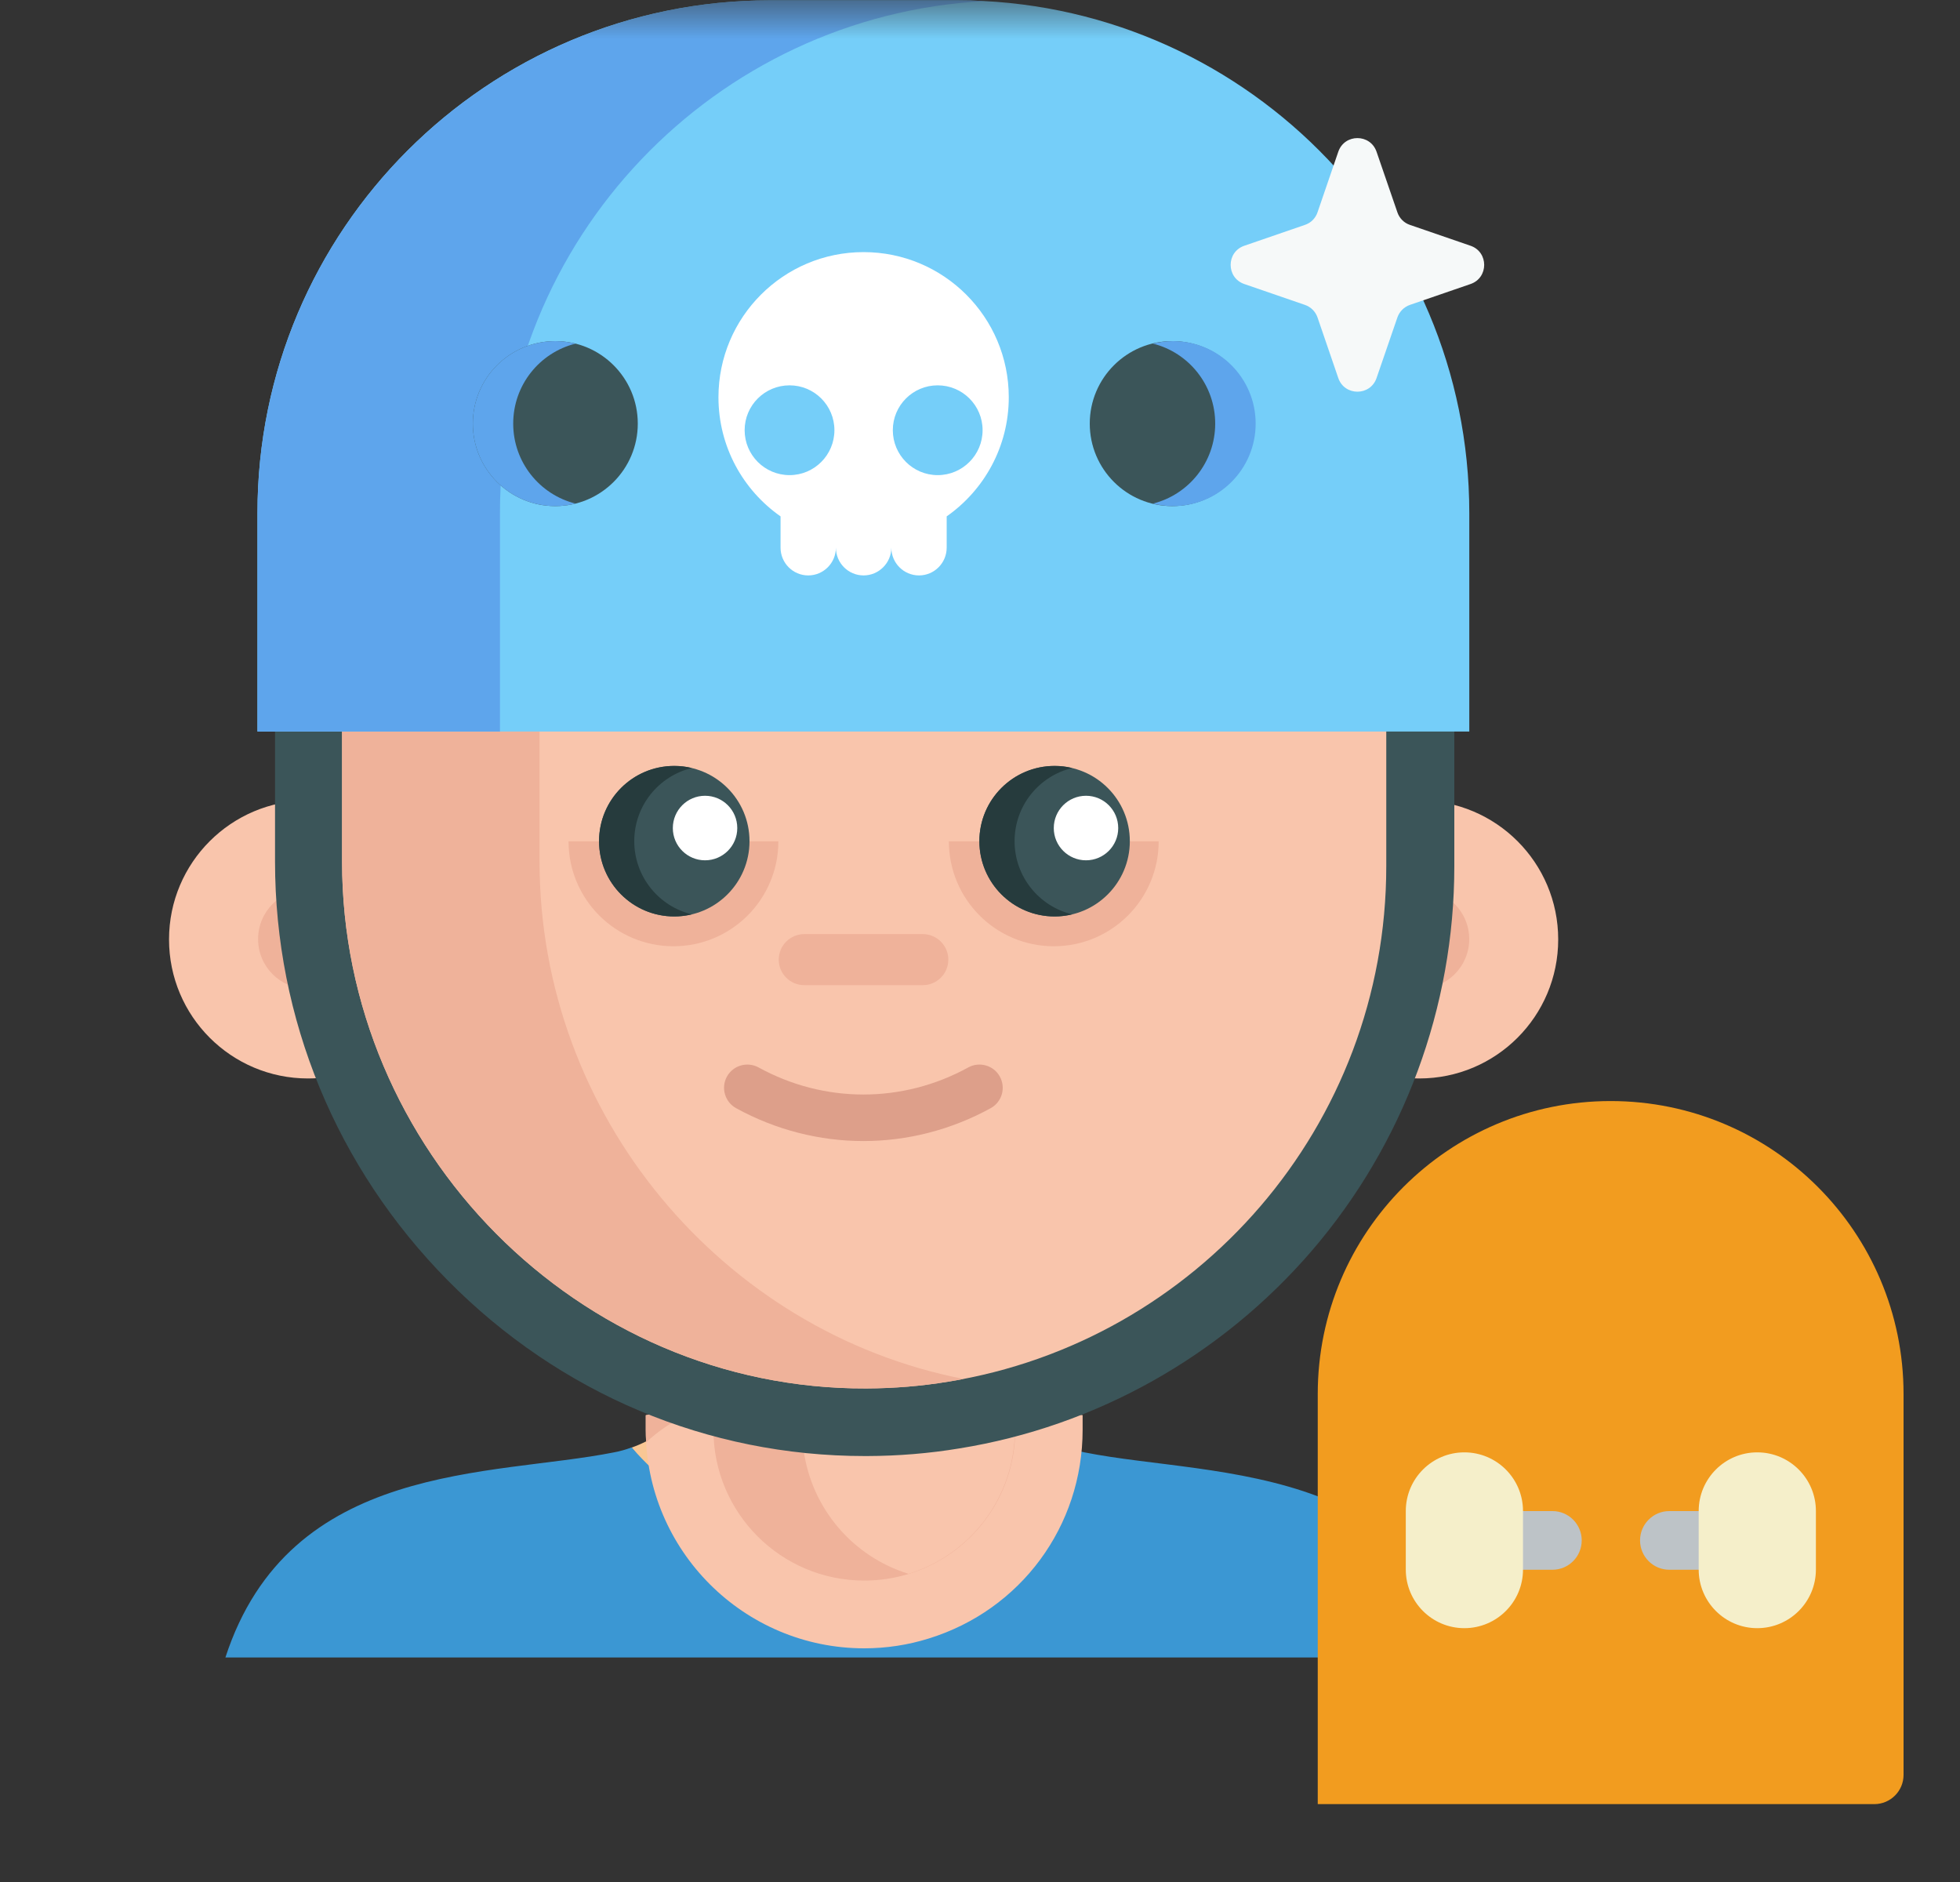<svg width="25" height="24" viewBox="0 0 25 24" fill="none" xmlns="http://www.w3.org/2000/svg">
<rect x="0" y="0" width="25" height="24" fill="#333333" stroke="none"/>
<path d="M5.979 11.799C6.147 12.497 6.102 13.54 6.353 14.04C6.361 14.059 6.371 14.076 6.383 14.093C4.81 14.272 4.485 13.293 4.485 13.293C4.815 12.947 5.044 12.517 5.146 12.049L5.979 11.799Z" fill="#CB8252"/>
<path d="M16.525 12.049C16.627 12.517 16.856 12.947 17.186 13.293C17.186 13.293 16.861 14.272 15.288 14.093C15.3 14.076 15.31 14.059 15.318 14.04C15.569 13.54 15.524 12.497 15.692 11.799L16.525 12.049Z" fill="#CB8252"/>
<path d="M16.41 9.263C16.617 9.144 16.869 9.135 17.084 9.239C17.298 9.343 17.448 9.546 17.483 9.782C17.731 10.67 17.331 11.612 16.519 12.05C16.338 12.135 16.14 12.177 15.94 12.173L16.41 9.263Z" fill="#F9C795"/>
<path d="M5.719 12.173C5.519 12.177 5.321 12.135 5.14 12.05C4.328 11.612 3.928 10.67 4.176 9.782C4.211 9.546 4.36 9.343 4.575 9.239C4.789 9.135 5.041 9.144 5.248 9.263L5.719 12.173Z" fill="#F9C795"/>
<path d="M12.569 15.961C12.505 16.753 12.546 18.09 13.607 18.46C13.253 18.897 12.416 20.018 10.832 20.018C9.248 20.018 8.411 18.897 8.056 18.46C9.117 18.09 9.158 16.753 9.095 15.961H12.569Z" fill="#F9C795"/>
<path d="M10.833 2.086C10.627 2.086 10.459 1.918 10.459 1.712V1.338C10.459 1.132 10.627 0.965 10.833 0.965C11.039 0.965 11.206 1.132 11.206 1.338V1.712C11.206 1.918 11.039 2.086 10.833 2.086Z" fill="#C03A2B"/>
<path d="M16.81 19.082V21.137H2.875C3.693 18.626 6.275 18.832 7.832 18.521C7.909 18.507 7.984 18.485 8.057 18.458C8.748 19.261 9.774 19.699 10.832 19.642C11.891 19.699 12.916 19.261 13.608 18.458C13.681 18.485 13.756 18.507 13.832 18.521C14.677 18.69 15.812 18.705 16.81 19.082Z" fill="#3B97D3"/>
<path d="M16.433 8.81C16.433 8.918 16.426 9.071 16.411 9.262C16.322 10.242 16.165 11.214 15.94 12.172C15.799 12.815 15.588 13.442 15.313 14.04C15.304 14.058 15.294 14.076 15.283 14.092C14.805 14.992 13.643 15.613 12.567 15.96C12.006 16.149 11.421 16.257 10.83 16.281C10.238 16.257 9.654 16.149 9.093 15.96C8.017 15.613 6.855 14.992 6.377 14.092C6.365 14.076 6.355 14.058 6.347 14.04C6.071 13.442 5.861 12.815 5.719 12.172C5.495 11.214 5.337 10.242 5.248 9.262C5.233 9.071 5.226 8.918 5.226 8.81L10.83 8.062L16.433 8.81Z" fill="#FDD7AD"/>
<path d="M16.806 6.197V8.438C16.806 8.645 16.639 8.812 16.433 8.812H5.225C5.019 8.812 4.852 8.645 4.852 8.438V6.197C4.852 6.07 4.855 5.947 4.867 5.823C5.061 3.5 7.003 1.714 9.335 1.714H12.323C14.655 1.714 16.597 3.5 16.791 5.823C16.803 5.947 16.806 6.07 16.806 6.197Z" fill="#E64C3C"/>
<path d="M11.951 6.194H9.709C9.296 6.194 8.962 6.529 8.962 6.942C8.962 7.354 9.296 7.689 9.709 7.689H11.951C12.363 7.689 12.698 7.354 12.698 6.942C12.698 6.529 12.363 6.194 11.951 6.194Z" fill="#805333"/>
<path d="M7.84 6.194C7.84 6.4 7.673 6.567 7.467 6.567H4.852V6.194C4.852 6.067 4.855 5.944 4.867 5.82H7.467C7.673 5.82 7.84 5.988 7.84 6.194Z" fill="#C03A2B"/>
<path d="M16.81 6.194V6.567H14.194C13.988 6.567 13.821 6.4 13.821 6.194C13.821 5.988 13.988 5.82 14.194 5.82H16.795C16.806 5.944 16.81 6.067 16.81 6.194Z" fill="#C03A2B"/>
<path d="M8.218 11.797C8.837 11.797 9.339 11.295 9.339 10.676C9.339 10.057 8.837 9.556 8.218 9.556C7.599 9.556 7.098 10.057 7.098 10.676C7.098 11.295 7.599 11.797 8.218 11.797Z" fill="white"/>
<path d="M8.407 11.238C8.716 11.238 8.967 10.987 8.967 10.678C8.967 10.368 8.716 10.117 8.407 10.117C8.097 10.117 7.846 10.368 7.846 10.678C7.846 10.987 8.097 11.238 8.407 11.238Z" fill="#547580"/>
<path d="M8.966 12.171H7.471C7.265 12.171 7.098 12.004 7.098 11.797C7.098 11.591 7.265 11.424 7.471 11.424H8.966C9.172 11.424 9.339 11.591 9.339 11.797C9.339 12.004 9.172 12.171 8.966 12.171Z" fill="#F9C795"/>
<path d="M11.198 12.545H10.451C10.245 12.545 10.078 12.378 10.078 12.171C10.078 11.965 10.245 11.798 10.451 11.798H11.198C11.405 11.798 11.572 11.965 11.572 12.171C11.572 12.378 11.405 12.545 11.198 12.545Z" fill="#CBB292"/>
<path d="M10.826 14.038C10.32 14.06 9.824 13.887 9.441 13.555C9.308 13.409 9.312 13.183 9.451 13.042C9.59 12.9 9.815 12.892 9.964 13.023C10.21 13.213 10.516 13.308 10.826 13.291C11.135 13.308 11.44 13.212 11.685 13.023C11.834 12.883 12.068 12.888 12.211 13.034C12.355 13.178 12.355 13.412 12.211 13.557C11.828 13.888 11.332 14.061 10.826 14.038Z" fill="#CBB292"/>
<path d="M11.198 15.161H10.451C10.245 15.161 10.078 14.994 10.078 14.788C10.078 14.581 10.245 14.414 10.451 14.414H11.198C11.405 14.414 11.572 14.581 11.572 14.788C11.572 14.994 11.405 15.161 11.198 15.161Z" fill="#CBB292"/>
<path d="M24.28 17.777V22.634C24.28 22.84 24.113 23.007 23.906 23.007H16.808V17.777C16.808 15.714 18.481 14.041 20.544 14.041C22.607 14.041 24.28 15.714 24.28 17.777Z" fill="#F29C1F"/>
<path d="M19.802 20.018H19.428C19.222 20.018 19.054 19.85 19.054 19.644C19.054 19.438 19.222 19.27 19.428 19.27H19.802C20.008 19.27 20.175 19.438 20.175 19.644C20.175 19.85 20.008 20.018 19.802 20.018Z" fill="#BDC3C7"/>
<path d="M21.666 20.018H21.292C21.086 20.018 20.919 19.85 20.919 19.644C20.919 19.438 21.086 19.27 21.292 19.27H21.666C21.872 19.27 22.039 19.438 22.039 19.644C22.039 19.85 21.872 20.018 21.666 20.018Z" fill="#BDC3C7"/>
<path d="M19.426 19.269C19.426 18.856 19.091 18.521 18.678 18.521C18.266 18.521 17.931 18.856 17.931 19.269V20.016C17.931 20.428 18.266 20.763 18.678 20.763C19.091 20.763 19.426 20.428 19.426 20.016V19.269Z" fill="#F5EFCA"/>
<path d="M23.162 19.269C23.162 18.856 22.827 18.521 22.414 18.521C22.002 18.521 21.667 18.856 21.667 19.269V20.016C21.667 20.428 22.002 20.763 22.414 20.763C22.827 20.763 23.162 20.428 23.162 20.016V19.269Z" fill="#F5EFCA"/>
<path d="M13.444 11.797C14.063 11.797 14.565 11.295 14.565 10.676C14.565 10.057 14.063 9.556 13.444 9.556C12.825 9.556 12.323 10.057 12.323 10.676C12.323 11.295 12.825 11.797 13.444 11.797Z" fill="white"/>
<path d="M13.258 11.238C13.568 11.238 13.819 10.987 13.819 10.678C13.819 10.368 13.568 10.117 13.258 10.117C12.949 10.117 12.698 10.368 12.698 10.678C12.698 10.987 12.949 11.238 13.258 11.238Z" fill="#547580"/>
<path d="M14.191 12.171H12.697C12.491 12.171 12.323 12.004 12.323 11.797C12.323 11.591 12.491 11.424 12.697 11.424H14.191C14.398 11.424 14.565 11.591 14.565 11.797C14.565 12.004 14.398 12.171 14.191 12.171Z" fill="#F9C795"/>
<mask id="mask0_1572_23461" style="mask-type:luminance" maskUnits="userSpaceOnUse" x="0" y="0" width="23" height="23">
<path d="M0 0H22.042V22.042H0V0Z" fill="white"/>
</mask>
<g mask="url(#mask0_1572_23461)">
<path d="M13.809 18.047V18.234C13.809 19.463 13.02 20.532 11.846 20.895C11.581 20.978 11.303 21.02 11.023 21.02C9.487 21.02 8.237 19.77 8.237 18.234V18.048C8.386 18.019 8.538 17.997 8.692 17.981C8.736 17.976 8.78 17.972 8.825 17.968C8.971 17.956 9.118 17.95 9.267 17.95H12.779C12.974 17.95 13.165 17.96 13.354 17.98C13.508 17.996 13.659 18.019 13.809 18.047Z" fill="#F9C5AC"/>
<path d="M8.825 17.967C8.78 17.97 8.736 17.975 8.692 17.98C8.538 17.995 8.386 18.018 8.237 18.047V18.233C8.237 18.287 8.239 18.34 8.242 18.393C8.539 18.116 8.884 17.949 9.267 17.949C9.118 17.949 8.971 17.955 8.825 17.967Z" fill="#EFB29A"/>
<path d="M12.949 15.87V18.232C12.949 19.097 12.379 19.828 11.594 20.07C11.414 20.126 11.222 20.156 11.024 20.156C9.961 20.156 9.1 19.295 9.1 18.232V15.87H12.949Z" fill="#EFB29A"/>
<path d="M12.945 18.082V18.232C12.945 19.097 12.374 19.828 11.589 20.07C10.88 19.852 10.348 19.236 10.249 18.482C10.378 18.49 10.507 18.494 10.637 18.494C11.001 18.494 11.358 18.465 11.706 18.408C12.134 18.339 12.548 18.229 12.945 18.082Z" fill="#F9C5AC"/>
<path d="M5.701 11.98C5.701 12.863 5.057 13.594 4.213 13.73C4.12 13.745 4.026 13.753 3.929 13.753C2.95 13.753 2.156 12.96 2.156 11.98C2.156 11.001 2.95 10.208 3.929 10.208C4.026 10.208 4.12 10.216 4.213 10.23C5.057 10.366 5.701 11.098 5.701 11.98Z" fill="#F9C5AC"/>
<path d="M5.705 11.978C5.705 12.86 5.061 13.592 4.217 13.727C4.064 13.17 3.982 12.583 3.982 11.978C3.982 11.372 4.064 10.785 4.217 10.228C5.061 10.364 5.705 11.095 5.705 11.978Z" fill="#EFB29A"/>
<path d="M4.559 11.976C4.559 11.626 4.275 11.342 3.925 11.342C3.575 11.342 3.292 11.626 3.292 11.976C3.292 12.326 3.575 12.609 3.925 12.609C4.275 12.609 4.559 12.326 4.559 11.976Z" fill="#EFB29A"/>
<path d="M16.33 11.98C16.33 12.863 16.974 13.594 17.819 13.73C17.911 13.745 18.006 13.753 18.102 13.753C19.082 13.753 19.875 12.96 19.875 11.98C19.875 11.001 19.082 10.208 18.102 10.208C18.006 10.208 17.911 10.216 17.819 10.23C16.974 10.366 16.33 11.098 16.33 11.98Z" fill="#F9C5AC"/>
<path d="M16.33 11.978C16.33 12.86 16.974 13.592 17.819 13.727C17.972 13.17 18.054 12.583 18.054 11.978C18.054 11.372 17.972 10.785 17.819 10.228C16.974 10.364 16.33 11.095 16.33 11.978Z" fill="#EFB29A"/>
<path d="M17.473 11.976C17.473 11.626 17.756 11.342 18.106 11.342C18.456 11.342 18.74 11.626 18.74 11.976C18.74 12.326 18.456 12.609 18.106 12.609C17.756 12.609 17.473 12.326 17.473 11.976Z" fill="#EFB29A"/>
<path d="M11.03 18.568C9.028 18.568 7.139 17.773 5.712 16.329C4.291 14.89 3.508 12.993 3.508 10.987V8.285C3.508 4.138 6.882 0.764 11.029 0.764C15.176 0.764 18.55 4.138 18.55 8.285V11.047C18.55 12.845 17.905 14.585 16.735 15.947C15.577 17.294 13.979 18.191 12.235 18.471C11.854 18.534 11.458 18.567 11.061 18.568L11.03 18.568Z" fill="#3B5559"/>
<path d="M17.682 11.046C17.682 14.36 15.261 17.11 12.091 17.62C11.753 17.676 11.405 17.704 11.051 17.706C7.372 17.721 4.363 14.665 4.363 10.986V8.284C4.363 4.605 7.344 1.624 11.022 1.624C14.701 1.624 17.682 4.605 17.682 8.284V11.046Z" fill="#F9C5AC"/>
<path d="M12.29 17.585C12.224 17.598 12.158 17.61 12.091 17.62C11.752 17.676 11.405 17.705 11.051 17.706C7.373 17.721 4.363 14.665 4.363 10.986V8.284C4.363 4.605 7.344 1.624 11.022 1.624C11.453 1.624 11.874 1.665 12.283 1.743C9.207 2.332 6.882 5.036 6.882 8.284V10.986C6.882 14.227 9.218 16.985 12.29 17.585Z" fill="#EFB29A"/>
<path d="M11.013 14.551C10.455 14.551 9.898 14.411 9.389 14.132C9.246 14.053 9.193 13.873 9.272 13.729C9.351 13.586 9.531 13.534 9.675 13.612C10.513 14.073 11.513 14.073 12.351 13.612C12.494 13.534 12.675 13.586 12.753 13.729C12.832 13.873 12.78 14.053 12.636 14.132C12.128 14.411 11.57 14.551 11.013 14.551Z" fill="#DD9F8A"/>
<path d="M12.103 10.729C12.103 11.468 12.702 12.067 13.441 12.067C14.18 12.067 14.779 11.468 14.779 10.729" fill="#EFB29A"/>
<path d="M14.411 10.727C14.411 10.197 13.981 9.768 13.451 9.768C12.922 9.768 12.492 10.197 12.492 10.727C12.492 11.257 12.922 11.687 13.451 11.687C13.981 11.687 14.411 11.257 14.411 10.727Z" fill="#3B5559"/>
<path d="M14.263 10.56C14.263 10.332 14.079 10.148 13.852 10.148C13.625 10.148 13.441 10.332 13.441 10.56C13.441 10.787 13.625 10.971 13.852 10.971C14.079 10.971 14.263 10.787 14.263 10.56Z" fill="white"/>
<path d="M7.252 10.729C7.252 11.468 7.851 12.067 8.59 12.067C9.329 12.067 9.928 11.468 9.928 10.729" fill="#EFB29A"/>
<path d="M9.56 10.727C9.56 10.197 9.13 9.768 8.6 9.768C8.07 9.768 7.641 10.197 7.641 10.727C7.641 11.257 8.07 11.687 8.6 11.687C9.13 11.687 9.56 11.257 9.56 10.727Z" fill="#3B5559"/>
<path d="M8.825 11.66C8.753 11.678 8.677 11.687 8.6 11.687C8.07 11.687 7.641 11.257 7.641 10.727C7.641 10.197 8.07 9.767 8.6 9.767C8.677 9.767 8.753 9.776 8.825 9.794C8.403 9.895 8.09 10.274 8.09 10.727C8.09 11.179 8.403 11.559 8.825 11.66Z" fill="#263B3D"/>
<path d="M13.676 11.66C13.604 11.678 13.529 11.687 13.452 11.687C12.922 11.687 12.492 11.257 12.492 10.727C12.492 10.197 12.922 9.767 13.452 9.767C13.529 9.767 13.604 9.776 13.676 9.794C13.254 9.895 12.941 10.274 12.941 10.727C12.941 11.179 13.254 11.559 13.676 11.66Z" fill="#263B3D"/>
<path d="M9.404 10.56C9.404 10.332 9.22 10.148 8.993 10.148C8.766 10.148 8.582 10.332 8.582 10.56C8.582 10.787 8.766 10.971 8.993 10.971C9.22 10.971 9.404 10.787 9.404 10.56Z" fill="white"/>
<path d="M11.77 12.563H10.259C10.079 12.563 9.933 12.418 9.933 12.238C9.933 12.058 10.079 11.912 10.259 11.912H11.77C11.95 11.912 12.096 12.058 12.096 12.238C12.096 12.418 11.95 12.563 11.77 12.563Z" fill="#EFB29A"/>
<path d="M12.203 0.004H9.823C6.212 0.004 3.284 2.931 3.284 6.542V9.329H18.741V6.542C18.741 2.931 15.814 0.004 12.203 0.004Z" fill="#75CEF9"/>
<path d="M12.559 0.014C9.114 0.198 6.377 3.05 6.377 6.542V9.329H3.284V6.542C3.284 2.931 6.212 0.004 9.823 0.004H12.203C12.322 0.004 12.441 0.007 12.559 0.014Z" fill="#5EA5EC"/>
<path d="M8.135 5.402C8.135 4.821 7.664 4.35 7.083 4.35C6.502 4.35 6.031 4.821 6.031 5.402C6.031 5.983 6.502 6.454 7.083 6.454C7.664 6.454 8.135 5.983 8.135 5.402Z" fill="#3B5559"/>
<path d="M7.341 6.422C7.258 6.443 7.172 6.454 7.083 6.454C6.501 6.454 6.031 5.983 6.031 5.402C6.031 4.821 6.501 4.35 7.083 4.35C7.172 4.35 7.258 4.361 7.341 4.382C6.884 4.496 6.546 4.909 6.546 5.402C6.546 5.894 6.884 6.308 7.341 6.422Z" fill="#5EA5EC"/>
<path d="M13.9 5.402C13.9 4.821 14.371 4.35 14.953 4.35C15.534 4.35 16.005 4.821 16.005 5.402C16.005 5.983 15.534 6.454 14.953 6.454C14.371 6.454 13.9 5.983 13.9 5.402Z" fill="#3B5559"/>
<path d="M14.706 6.422C14.788 6.443 14.874 6.454 14.964 6.454C15.545 6.454 16.016 5.983 16.016 5.402C16.016 4.821 15.545 4.35 14.964 4.35C14.874 4.35 14.788 4.361 14.706 4.382C15.162 4.496 15.5 4.909 15.5 5.402C15.5 5.894 15.162 6.308 14.706 6.422Z" fill="#5EA5EC"/>
<path d="M11.96 6.059C11.644 6.059 11.388 5.802 11.388 5.486C11.388 5.17 11.644 4.914 11.96 4.914C12.277 4.914 12.533 5.17 12.533 5.486C12.533 5.802 12.277 6.059 11.96 6.059ZM10.071 6.059C9.754 6.059 9.498 5.802 9.498 5.486C9.498 5.17 9.754 4.914 10.071 4.914C10.387 4.914 10.643 5.17 10.643 5.486C10.643 5.802 10.387 6.059 10.071 6.059ZM11.015 3.215C9.993 3.215 9.164 4.044 9.164 5.066C9.164 5.695 9.477 6.25 9.956 6.585V6.984C9.956 7.179 10.114 7.338 10.309 7.338C10.504 7.338 10.662 7.179 10.662 6.984C10.662 7.179 10.82 7.338 11.015 7.338C11.113 7.338 11.201 7.298 11.265 7.234C11.329 7.17 11.369 7.082 11.369 6.984C11.369 7.179 11.527 7.338 11.722 7.338C11.917 7.338 12.075 7.179 12.075 6.984V6.585C12.553 6.25 12.867 5.695 12.867 5.066C12.867 4.044 12.038 3.215 11.015 3.215Z" fill="white"/>
<path d="M17.984 3.888L18.757 3.622C18.989 3.542 18.989 3.214 18.757 3.134L17.984 2.868C17.909 2.843 17.85 2.784 17.824 2.708L17.558 1.935C17.478 1.703 17.15 1.703 17.07 1.935L16.805 2.708C16.779 2.784 16.72 2.843 16.644 2.868L15.871 3.134C15.639 3.214 15.639 3.542 15.871 3.622L16.644 3.888C16.72 3.914 16.779 3.973 16.805 4.048L17.07 4.821C17.15 5.053 17.478 5.053 17.558 4.821L17.824 4.048C17.85 3.973 17.909 3.914 17.984 3.888Z" fill="#F6F9F9"/>
</g>
</svg>
